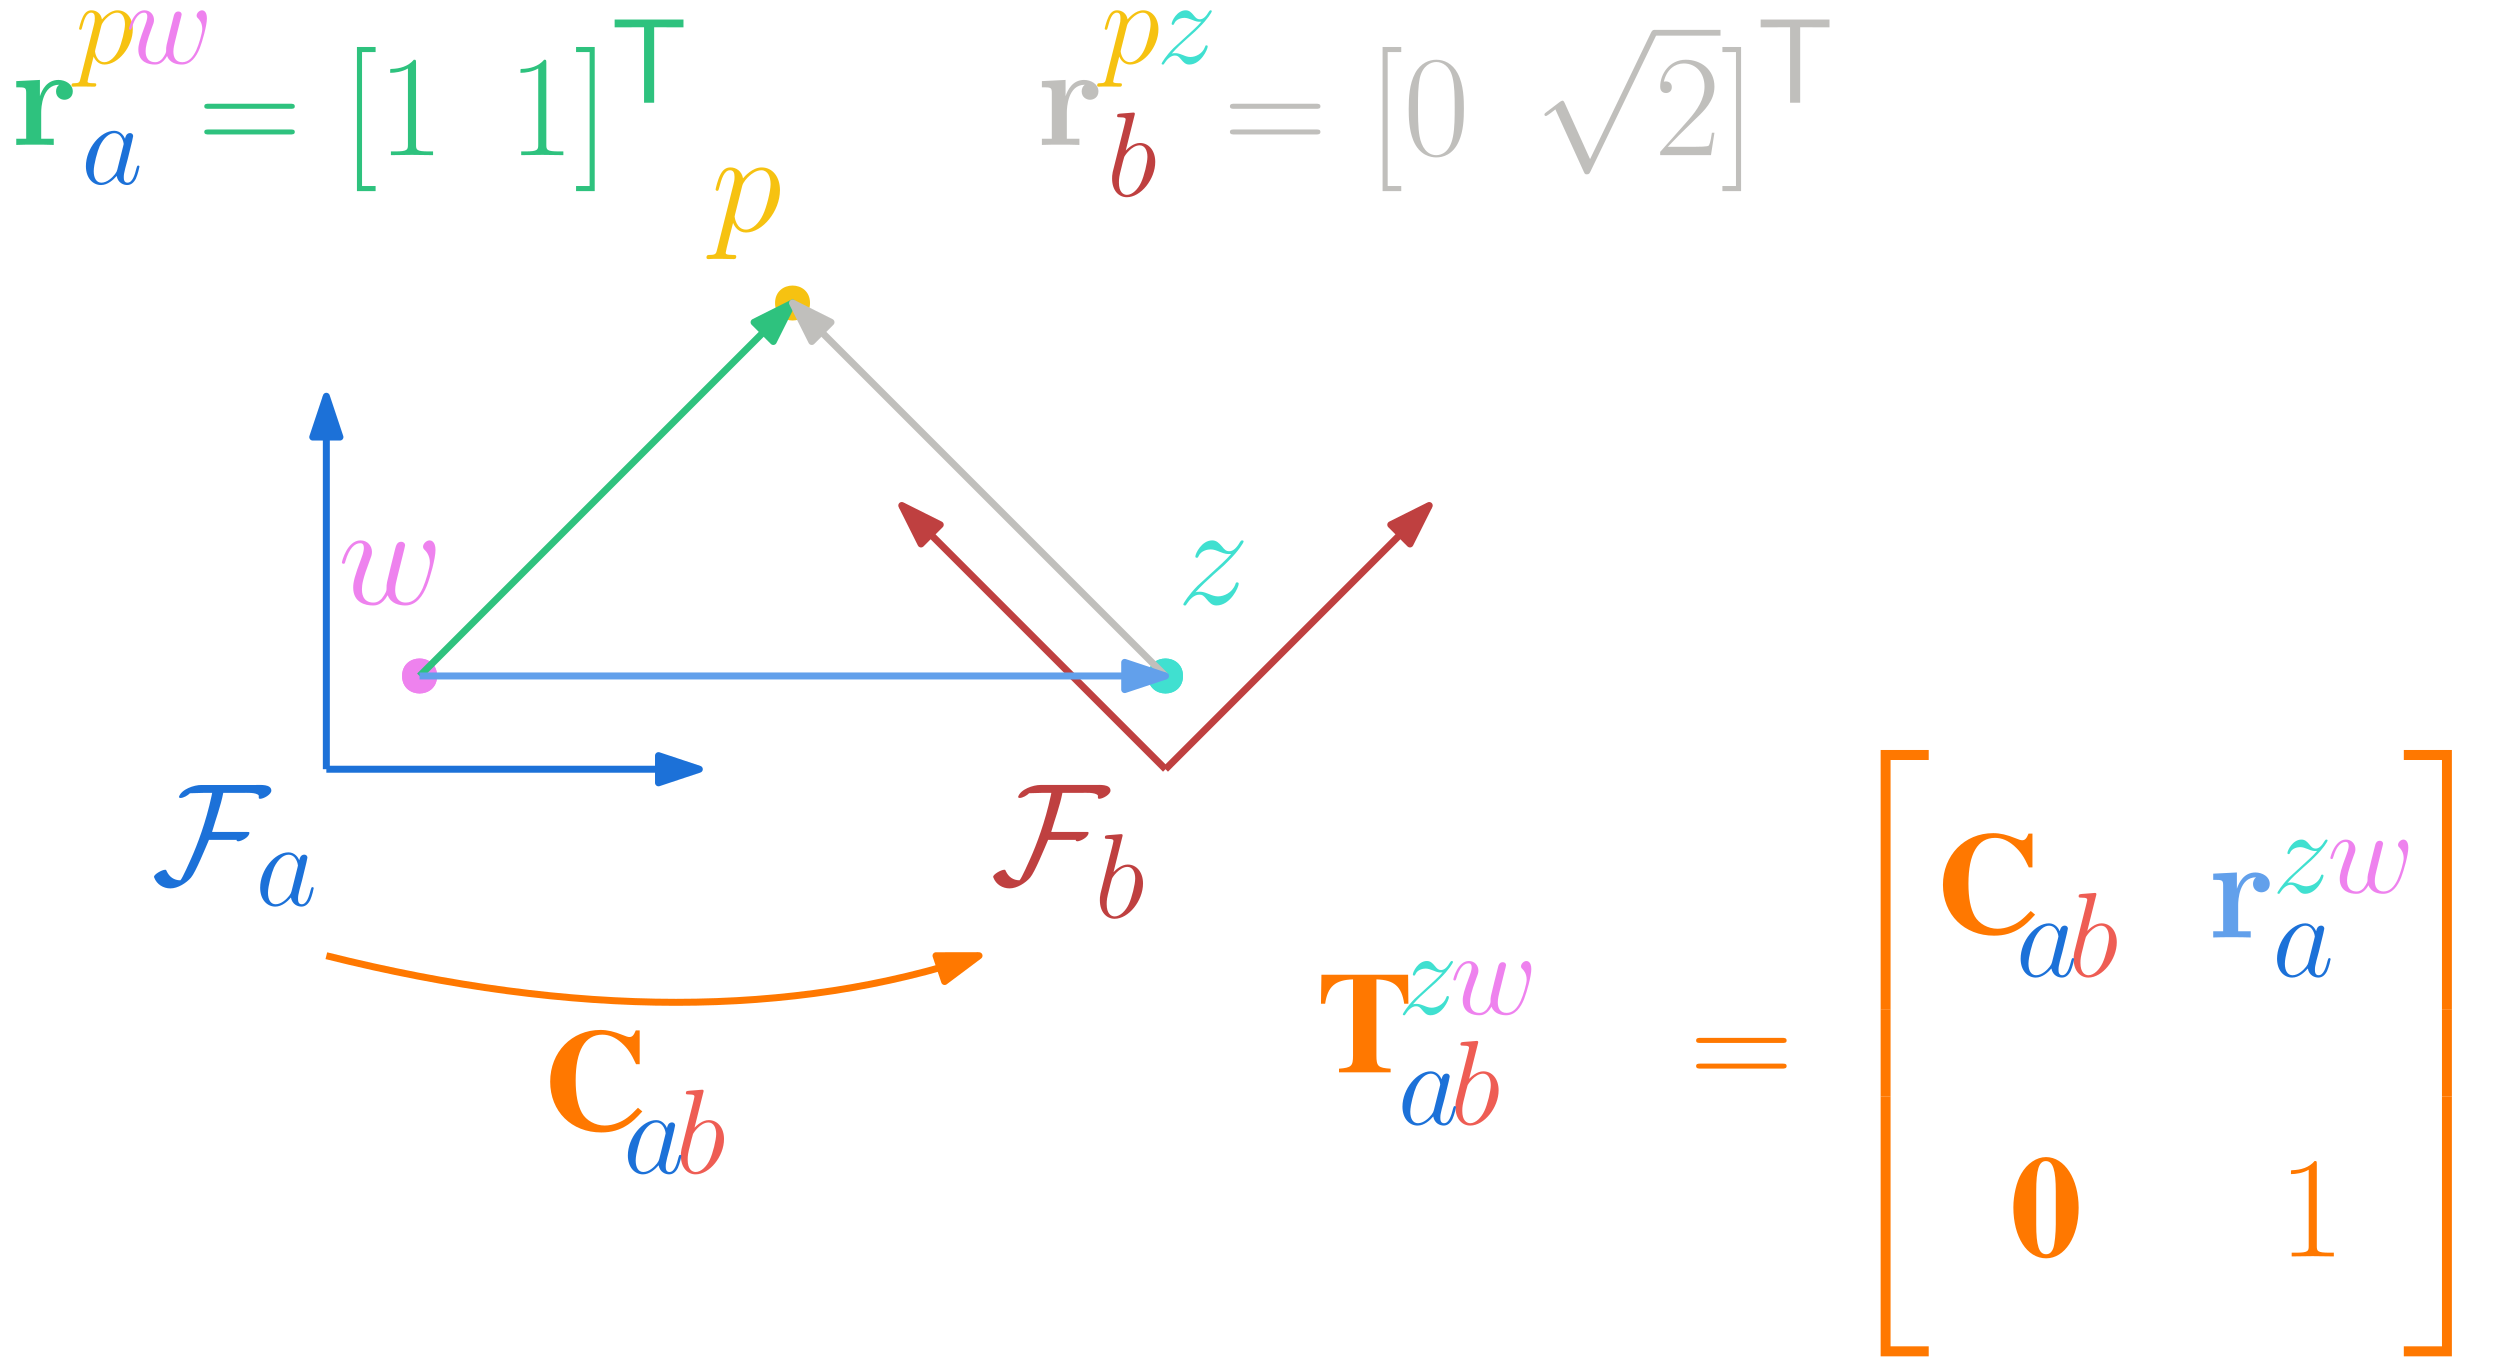 <?xml version="1.0" encoding="UTF-8"?>
<svg xmlns="http://www.w3.org/2000/svg" xmlns:xlink="http://www.w3.org/1999/xlink" width="429pt" height="233pt" viewBox="0 0 429 233" version="1.1">
<defs>
<g>
<symbol overflow="visible" id="glyph0-0">
<path style="stroke:none;" d=""/>
</symbol>
<symbol overflow="visible" id="glyph0-1">
<path style="stroke:none;" d="M 20.562 -15.984 C 20.562 -17.125 18.656 -16.953 17.891 -16.953 L 8.547 -16.953 C 7.312 -16.953 5.109 -16.234 4.703 -14.891 C 4.766 -14.75 4.812 -14.719 4.953 -14.719 C 5.5 -14.719 6.25 -15.172 6.594 -15.531 C 7.359 -15.531 8.109 -15.594 8.875 -15.594 L 10.406 -15.594 C 10.406 -15.594 10.312 -15.141 10.312 -15.109 C 9.344 -10.578 7.875 -6.734 6.797 -4.312 C 6.641 -3.984 5.297 -0.891 4.953 -0.594 C 3.859 -0.594 3.047 -1.188 2.609 -2.156 C 2.531 -2.297 2.531 -2.406 2.359 -2.406 C 1.781 -2.406 0.422 -1.609 0.422 -1.188 C 0.422 -1.141 0.453 -1.094 0.469 -1.047 C 0.922 0.125 2.031 0.797 3.25 0.797 C 4.516 0.797 5.969 -0.125 6.766 -1.047 C 7.578 -1.984 9.219 -6.047 9.859 -7.531 L 14.641 -7.531 C 14.625 -7.516 14.594 -7.484 14.594 -7.453 C 14.594 -7.359 14.75 -7.281 14.844 -7.281 C 15.391 -7.281 16.797 -7.984 16.797 -8.75 C 16.797 -8.922 16.625 -8.891 16.328 -8.891 L 10.391 -8.891 C 11.031 -11.125 11.875 -13.312 12.312 -15.594 L 15.594 -15.594 C 16.203 -15.594 17.938 -15.719 18.391 -15.172 C 18.438 -15.016 18.359 -14.766 18.438 -14.641 C 18.484 -14.594 18.562 -14.578 18.641 -14.578 C 19.234 -14.578 20.562 -15.312 20.562 -15.984 Z M 20.562 -15.984 "/>
</symbol>
<symbol overflow="visible" id="glyph1-0">
<path style="stroke:none;" d=""/>
</symbol>
<symbol overflow="visible" id="glyph1-1">
<path style="stroke:none;" d="M 6.219 -2.453 C 6.109 -2.109 6.109 -2.062 5.828 -1.672 C 5.375 -1.094 4.469 -0.203 3.484 -0.203 C 2.641 -0.203 2.172 -0.969 2.172 -2.188 C 2.172 -3.328 2.812 -5.641 3.203 -6.5 C 3.906 -7.953 4.875 -8.703 5.688 -8.703 C 7.047 -8.703 7.312 -7 7.312 -6.844 C 7.312 -6.812 7.25 -6.547 7.234 -6.5 Z M 7.547 -7.75 C 7.312 -8.281 6.75 -9.109 5.688 -9.109 C 3.344 -9.109 0.828 -6.094 0.828 -3.031 C 0.828 -0.984 2.031 0.203 3.422 0.203 C 4.562 0.203 5.531 -0.688 6.109 -1.359 C 6.328 -0.141 7.297 0.203 7.906 0.203 C 8.531 0.203 9.031 -0.172 9.406 -0.906 C 9.734 -1.609 10.016 -2.875 10.016 -2.953 C 10.016 -3.062 9.938 -3.141 9.812 -3.141 C 9.625 -3.141 9.609 -3.031 9.516 -2.734 C 9.219 -1.516 8.812 -0.203 7.969 -0.203 C 7.375 -0.203 7.328 -0.75 7.328 -1.156 C 7.328 -1.625 7.391 -1.859 7.578 -2.672 C 7.719 -3.188 7.828 -3.641 8 -4.234 C 8.766 -7.328 8.938 -8.078 8.938 -8.203 C 8.938 -8.484 8.719 -8.719 8.406 -8.719 C 7.75 -8.719 7.578 -8 7.547 -7.75 Z M 7.547 -7.75 "/>
</symbol>
<symbol overflow="visible" id="glyph2-0">
<path style="stroke:none;" d=""/>
</symbol>
<symbol overflow="visible" id="glyph2-1">
<path style="stroke:none;" d="M 1.062 3.141 C 0.891 3.891 0.797 4.094 -0.219 4.094 C -0.516 4.094 -0.766 4.094 -0.766 4.562 C -0.766 4.609 -0.75 4.812 -0.469 4.812 C -0.156 4.812 0.203 4.766 0.516 4.766 L 1.594 4.766 C 2.109 4.766 3.375 4.812 3.891 4.812 C 4.047 4.812 4.344 4.812 4.344 4.359 C 4.344 4.094 4.156 4.094 3.734 4.094 C 2.609 4.094 2.531 3.922 2.531 3.719 C 2.531 3.422 3.641 -0.844 3.797 -1.406 C 4.062 -0.719 4.734 0.25 6.016 0.25 C 8.828 0.25 11.844 -3.391 11.844 -7.031 C 11.844 -9.312 10.562 -10.922 8.703 -10.922 C 7.109 -10.922 5.781 -9.391 5.5 -9.047 C 5.297 -10.281 4.344 -10.922 3.344 -10.922 C 2.625 -10.922 2.062 -10.578 1.594 -9.641 C 1.141 -8.75 0.797 -7.234 0.797 -7.141 C 0.797 -7.031 0.891 -6.906 1.062 -6.906 C 1.266 -6.906 1.281 -6.938 1.438 -7.516 C 1.812 -8.969 2.281 -10.438 3.266 -10.438 C 3.844 -10.438 4.047 -10.031 4.047 -9.297 C 4.047 -8.703 3.969 -8.453 3.859 -8 Z M 5.359 -7.734 C 5.531 -8.422 6.219 -9.141 6.609 -9.484 C 6.891 -9.734 7.703 -10.438 8.656 -10.438 C 9.734 -10.438 10.234 -9.344 10.234 -8.047 C 10.234 -6.859 9.547 -4.062 8.922 -2.781 C 8.297 -1.438 7.156 -0.25 6.016 -0.25 C 4.344 -0.25 4.062 -2.375 4.062 -2.484 C 4.062 -2.547 4.109 -2.75 4.141 -2.875 Z M 5.359 -7.734 "/>
</symbol>
<symbol overflow="visible" id="glyph2-2">
<path style="stroke:none;" d="M 8.531 -1.516 C 9.062 -0.031 10.609 0.25 11.547 0.25 C 13.438 0.25 14.547 -1.391 15.234 -3.094 C 15.812 -4.531 16.734 -7.812 16.734 -9.266 C 16.734 -10.781 15.953 -10.922 15.734 -10.922 C 15.141 -10.922 14.594 -10.328 14.594 -9.844 C 14.594 -9.547 14.766 -9.375 14.891 -9.266 C 15.109 -9.047 15.766 -8.375 15.766 -7.094 C 15.766 -6.25 15.062 -3.922 14.547 -2.75 C 13.859 -1.234 12.938 -0.25 11.641 -0.25 C 10.266 -0.25 9.812 -1.281 9.812 -2.422 C 9.812 -3.141 10.031 -4.016 10.141 -4.438 L 11.172 -8.594 C 11.297 -9.094 11.516 -9.969 11.516 -10.062 C 11.516 -10.438 11.219 -10.688 10.859 -10.688 C 10.141 -10.688 9.969 -10.062 9.812 -9.469 C 9.562 -8.5 8.531 -4.312 8.422 -3.766 C 8.328 -3.344 8.328 -3.078 8.328 -2.531 C 8.328 -1.938 7.531 -0.984 7.516 -0.938 C 7.234 -0.672 6.844 -0.25 6.078 -0.25 C 4.109 -0.25 4.109 -2.109 4.109 -2.531 C 4.109 -3.328 4.281 -4.406 5.406 -7.359 C 5.703 -8.125 5.828 -8.453 5.828 -8.953 C 5.828 -9.984 5.078 -10.922 3.859 -10.922 C 1.594 -10.922 0.672 -7.328 0.672 -7.141 C 0.672 -7.031 0.766 -6.906 0.938 -6.906 C 1.172 -6.906 1.188 -7.016 1.281 -7.359 C 1.906 -9.547 2.875 -10.438 3.797 -10.438 C 4.047 -10.438 4.438 -10.406 4.438 -9.609 C 4.438 -9.484 4.438 -8.969 4.016 -7.875 C 2.844 -4.781 2.609 -3.766 2.609 -2.828 C 2.609 -0.219 4.734 0.25 6 0.25 C 6.422 0.25 7.531 0.25 8.531 -1.516 Z M 8.531 -1.516 "/>
</symbol>
<symbol overflow="visible" id="glyph2-3">
<path style="stroke:none;" d="M 3.141 -2 C 4.219 -3.219 5.078 -3.984 6.312 -5.109 C 7.812 -6.391 8.453 -7.016 8.797 -7.391 C 10.531 -9.094 11.406 -10.531 11.406 -10.734 C 11.406 -10.922 11.203 -10.922 11.156 -10.922 C 10.984 -10.922 10.922 -10.828 10.797 -10.656 C 10.188 -9.594 9.594 -9.062 8.953 -9.062 C 8.422 -9.062 8.156 -9.297 7.688 -9.891 C 7.156 -10.5 6.734 -10.922 6.016 -10.922 C 4.219 -10.922 3.125 -8.672 3.125 -8.156 C 3.125 -8.078 3.141 -7.938 3.375 -7.938 C 3.562 -7.938 3.594 -8.031 3.672 -8.203 C 4.094 -9.188 5.281 -9.375 5.75 -9.375 C 6.266 -9.375 6.766 -9.188 7.281 -8.969 C 8.234 -8.578 8.625 -8.578 8.875 -8.578 C 9.047 -8.578 9.141 -8.578 9.266 -8.594 C 8.453 -7.625 7.109 -6.438 6 -5.422 L 3.5 -3.125 C 1.984 -1.594 1.062 -0.125 1.062 0.047 C 1.062 0.203 1.188 0.25 1.344 0.25 C 1.484 0.25 1.516 0.219 1.688 -0.078 C 2.078 -0.688 2.875 -1.609 3.797 -1.609 C 4.312 -1.609 4.562 -1.438 5.062 -0.812 C 5.531 -0.266 5.953 0.25 6.734 0.25 C 9.172 0.25 10.562 -2.906 10.562 -3.469 C 10.562 -3.562 10.531 -3.719 10.281 -3.719 C 10.094 -3.719 10.062 -3.625 9.984 -3.375 C 9.438 -1.906 7.984 -1.312 7.016 -1.312 C 6.5 -1.312 6 -1.484 5.484 -1.703 C 4.484 -2.109 4.219 -2.109 3.891 -2.109 C 3.641 -2.109 3.375 -2.109 3.141 -2 Z M 3.141 -2 "/>
</symbol>
<symbol overflow="visible" id="glyph3-0">
<path style="stroke:none;" d=""/>
</symbol>
<symbol overflow="visible" id="glyph3-1">
<path style="stroke:none;" d="M 4.766 -13.812 C 4.797 -13.906 4.828 -14.031 4.828 -14.125 C 4.828 -14.328 4.625 -14.328 4.578 -14.328 C 4.562 -14.328 3.828 -14.281 3.453 -14.234 C 3.094 -14.219 2.781 -14.172 2.422 -14.156 C 1.922 -14.109 1.781 -14.094 1.781 -13.719 C 1.781 -13.516 1.984 -13.516 2.188 -13.516 C 3.25 -13.516 3.25 -13.328 3.25 -13.109 C 3.25 -12.969 3.078 -12.375 3 -12 L 2.5 -10.016 C 2.297 -9.188 1.109 -4.5 1.031 -4.125 C 0.922 -3.609 0.922 -3.266 0.922 -3 C 0.922 -0.891 2.109 0.203 3.453 0.203 C 5.844 0.203 8.328 -2.875 8.328 -5.859 C 8.328 -7.766 7.25 -9.109 5.703 -9.109 C 4.625 -9.109 3.656 -8.219 3.266 -7.812 Z M 3.469 -0.203 C 2.812 -0.203 2.094 -0.703 2.094 -2.312 C 2.094 -3 2.141 -3.391 2.516 -4.828 C 2.578 -5.109 2.906 -6.422 3 -6.688 C 3.031 -6.859 4.25 -8.703 5.656 -8.703 C 6.562 -8.703 6.984 -7.781 6.984 -6.719 C 6.984 -5.719 6.406 -3.391 5.891 -2.312 C 5.375 -1.203 4.422 -0.203 3.469 -0.203 Z M 3.469 -0.203 "/>
</symbol>
<symbol overflow="visible" id="glyph4-0">
<path style="stroke:none;" d=""/>
</symbol>
<symbol overflow="visible" id="glyph4-1">
<path style="stroke:none;" d="M 6.266 -2.906 C 6.266 -1.062 6 -0.797 3.859 -0.625 L 3.859 0 L 12.719 0 L 12.719 -0.625 C 10.562 -0.766 10.281 -1.016 10.281 -2.906 L 10.281 -15.953 C 13.328 -15.859 14.625 -14.719 15.047 -11.766 L 15.766 -11.766 L 15.719 -16.75 L 0.844 -16.75 L 0.766 -11.766 L 1.484 -11.766 C 1.906 -14.719 3.203 -15.859 6.266 -15.953 Z M 6.266 -2.906 "/>
</symbol>
<symbol overflow="visible" id="glyph5-0">
<path style="stroke:none;" d=""/>
</symbol>
<symbol overflow="visible" id="glyph5-1">
<path style="stroke:none;" d="M 5.156 -5.578 C 5.156 -6.391 5.328 -10.328 8.234 -10.328 C 7.875 -10.062 7.703 -9.641 7.703 -9.188 C 7.703 -8.172 8.531 -7.75 9.141 -7.75 C 9.766 -7.75 10.578 -8.172 10.578 -9.188 C 10.578 -10.453 9.297 -11.156 8.109 -11.156 C 6.141 -11.156 5.297 -9.438 4.953 -8.406 L 4.938 -8.406 L 4.938 -11.156 L 0.875 -10.953 L 0.875 -9.891 C 2.406 -9.891 2.578 -9.891 2.578 -8.922 L 2.578 -1.062 L 0.875 -1.062 L 0.875 0 C 1.438 -0.047 3.297 -0.047 3.984 -0.047 C 4.703 -0.047 6.719 -0.047 7.312 0 L 7.312 -1.062 L 5.156 -1.062 Z M 5.156 -5.578 "/>
</symbol>
<symbol overflow="visible" id="glyph6-0">
<path style="stroke:none;" d=""/>
</symbol>
<symbol overflow="visible" id="glyph6-1">
<path style="stroke:none;" d="M 0.891 2.625 C 0.75 3.25 0.656 3.406 -0.188 3.406 C -0.438 3.406 -0.641 3.406 -0.641 3.797 C -0.641 3.844 -0.625 4 -0.391 4 C -0.125 4 0.172 3.969 0.438 3.969 L 1.328 3.969 C 1.75 3.969 2.812 4 3.25 4 C 3.359 4 3.609 4 3.609 3.641 C 3.609 3.406 3.469 3.406 3.125 3.406 C 2.172 3.406 2.109 3.266 2.109 3.094 C 2.109 2.844 3.031 -0.703 3.156 -1.172 C 3.391 -0.594 3.953 0.203 5.016 0.203 C 7.359 0.203 9.875 -2.828 9.875 -5.859 C 9.875 -7.766 8.797 -9.109 7.25 -9.109 C 5.922 -9.109 4.812 -7.828 4.578 -7.547 C 4.422 -8.578 3.609 -9.109 2.781 -9.109 C 2.188 -9.109 1.719 -8.812 1.328 -8.031 C 0.953 -7.297 0.656 -6.031 0.656 -5.953 C 0.656 -5.859 0.75 -5.766 0.891 -5.766 C 1.047 -5.766 1.078 -5.781 1.203 -6.266 C 1.516 -7.484 1.906 -8.703 2.734 -8.703 C 3.203 -8.703 3.359 -8.359 3.359 -7.75 C 3.359 -7.25 3.312 -7.047 3.219 -6.672 Z M 4.469 -6.438 C 4.609 -7.016 5.188 -7.625 5.516 -7.906 C 5.75 -8.125 6.422 -8.703 7.203 -8.703 C 8.125 -8.703 8.531 -7.781 8.531 -6.719 C 8.531 -5.719 7.953 -3.391 7.438 -2.312 C 6.922 -1.203 5.969 -0.203 5.016 -0.203 C 3.609 -0.203 3.391 -1.984 3.391 -2.062 C 3.391 -2.125 3.422 -2.297 3.453 -2.391 Z M 4.469 -6.438 "/>
</symbol>
<symbol overflow="visible" id="glyph6-2">
<path style="stroke:none;" d="M 6.219 -2.453 C 6.109 -2.109 6.109 -2.062 5.828 -1.672 C 5.375 -1.094 4.469 -0.203 3.484 -0.203 C 2.641 -0.203 2.172 -0.969 2.172 -2.188 C 2.172 -3.328 2.812 -5.641 3.203 -6.5 C 3.906 -7.953 4.875 -8.703 5.688 -8.703 C 7.047 -8.703 7.312 -7 7.312 -6.844 C 7.312 -6.812 7.25 -6.547 7.234 -6.5 Z M 7.547 -7.75 C 7.312 -8.281 6.75 -9.109 5.688 -9.109 C 3.344 -9.109 0.828 -6.094 0.828 -3.031 C 0.828 -0.984 2.031 0.203 3.422 0.203 C 4.562 0.203 5.531 -0.688 6.109 -1.359 C 6.328 -0.141 7.297 0.203 7.906 0.203 C 8.531 0.203 9.031 -0.172 9.406 -0.906 C 9.734 -1.609 10.016 -2.875 10.016 -2.953 C 10.016 -3.062 9.938 -3.141 9.812 -3.141 C 9.625 -3.141 9.609 -3.031 9.516 -2.734 C 9.219 -1.516 8.812 -0.203 7.969 -0.203 C 7.375 -0.203 7.328 -0.75 7.328 -1.156 C 7.328 -1.625 7.391 -1.859 7.578 -2.672 C 7.719 -3.188 7.828 -3.641 8 -4.234 C 8.766 -7.328 8.938 -8.078 8.938 -8.203 C 8.938 -8.484 8.719 -8.719 8.406 -8.719 C 7.75 -8.719 7.578 -8 7.547 -7.75 Z M 7.547 -7.75 "/>
</symbol>
<symbol overflow="visible" id="glyph6-3">
<path style="stroke:none;" d="M 2.625 -1.672 C 3.516 -2.688 4.234 -3.328 5.266 -4.25 C 6.5 -5.328 7.047 -5.844 7.328 -6.156 C 8.781 -7.578 9.5 -8.781 9.5 -8.938 C 9.5 -9.109 9.344 -9.109 9.297 -9.109 C 9.156 -9.109 9.109 -9.031 9 -8.875 C 8.484 -8 8 -7.562 7.453 -7.562 C 7.016 -7.562 6.797 -7.75 6.406 -8.234 C 5.969 -8.766 5.625 -9.109 5.016 -9.109 C 3.516 -9.109 2.609 -7.234 2.609 -6.797 C 2.609 -6.734 2.625 -6.609 2.812 -6.609 C 2.969 -6.609 3 -6.688 3.062 -6.844 C 3.406 -7.656 4.406 -7.812 4.797 -7.812 C 5.219 -7.812 5.641 -7.656 6.078 -7.484 C 6.859 -7.141 7.188 -7.141 7.391 -7.141 C 7.547 -7.141 7.625 -7.141 7.719 -7.172 C 7.047 -6.359 5.922 -5.375 5 -4.531 L 2.906 -2.609 C 1.656 -1.328 0.891 -0.109 0.891 0.047 C 0.891 0.172 0.984 0.203 1.109 0.203 C 1.234 0.203 1.266 0.188 1.406 -0.062 C 1.734 -0.578 2.391 -1.344 3.156 -1.344 C 3.594 -1.344 3.797 -1.203 4.219 -0.688 C 4.609 -0.234 4.953 0.203 5.625 0.203 C 7.641 0.203 8.797 -2.422 8.797 -2.891 C 8.797 -2.969 8.781 -3.094 8.578 -3.094 C 8.406 -3.094 8.391 -3.016 8.328 -2.812 C 7.875 -1.594 6.656 -1.094 5.844 -1.094 C 5.406 -1.094 5 -1.234 4.562 -1.422 C 3.734 -1.75 3.516 -1.75 3.25 -1.75 C 3.031 -1.75 2.812 -1.75 2.625 -1.672 Z M 2.625 -1.672 "/>
</symbol>
<symbol overflow="visible" id="glyph6-4">
<path style="stroke:none;" d="M 7.109 -1.266 C 7.562 -0.016 8.844 0.203 9.625 0.203 C 11.203 0.203 12.125 -1.156 12.703 -2.578 C 13.172 -3.781 13.938 -6.5 13.938 -7.719 C 13.938 -8.984 13.297 -9.109 13.109 -9.109 C 12.625 -9.109 12.172 -8.609 12.172 -8.203 C 12.172 -7.953 12.312 -7.812 12.422 -7.719 C 12.594 -7.547 13.141 -6.984 13.141 -5.906 C 13.141 -5.203 12.562 -3.266 12.125 -2.297 C 11.547 -1.031 10.781 -0.203 9.703 -0.203 C 8.547 -0.203 8.188 -1.078 8.188 -2.031 C 8.188 -2.625 8.359 -3.344 8.453 -3.703 L 9.312 -7.172 C 9.422 -7.578 9.609 -8.297 9.609 -8.391 C 9.609 -8.703 9.359 -8.906 9.047 -8.906 C 8.453 -8.906 8.297 -8.391 8.188 -7.891 C 7.969 -7.078 7.109 -3.594 7.016 -3.141 C 6.938 -2.781 6.938 -2.562 6.938 -2.109 C 6.938 -1.609 6.281 -0.828 6.266 -0.781 C 6.031 -0.562 5.703 -0.203 5.062 -0.203 C 3.422 -0.203 3.422 -1.75 3.422 -2.109 C 3.422 -2.766 3.578 -3.672 4.5 -6.141 C 4.75 -6.781 4.859 -7.047 4.859 -7.453 C 4.859 -8.328 4.234 -9.109 3.219 -9.109 C 1.328 -9.109 0.562 -6.109 0.562 -5.953 C 0.562 -5.859 0.641 -5.766 0.781 -5.766 C 0.969 -5.766 0.984 -5.844 1.078 -6.141 C 1.594 -7.953 2.391 -8.703 3.156 -8.703 C 3.359 -8.703 3.703 -8.672 3.703 -8.016 C 3.703 -7.906 3.703 -7.484 3.344 -6.562 C 2.375 -3.984 2.172 -3.141 2.172 -2.359 C 2.172 -0.188 3.953 0.203 5 0.203 C 5.344 0.203 6.281 0.203 7.109 -1.266 Z M 7.109 -1.266 "/>
</symbol>
<symbol overflow="visible" id="glyph7-0">
<path style="stroke:none;" d=""/>
</symbol>
<symbol overflow="visible" id="glyph7-1">
<path style="stroke:none;" d="M 15.938 -7.953 C 16.312 -7.953 16.672 -7.953 16.672 -8.375 C 16.672 -8.828 16.25 -8.828 15.828 -8.828 L 1.984 -8.828 C 1.562 -8.828 1.141 -8.828 1.141 -8.375 C 1.141 -7.953 1.516 -7.953 1.891 -7.953 Z M 15.828 -3.547 C 16.25 -3.547 16.672 -3.547 16.672 -3.984 C 16.672 -4.406 16.312 -4.406 15.938 -4.406 L 1.891 -4.406 C 1.516 -4.406 1.141 -4.406 1.141 -3.984 C 1.141 -3.547 1.562 -3.547 1.984 -3.547 Z M 15.828 -3.547 "/>
</symbol>
<symbol overflow="visible" id="glyph7-2">
<path style="stroke:none;" d="M 5.828 6.172 L 5.828 5.297 L 3.5 5.297 L 3.5 -17.688 L 5.828 -17.688 L 5.828 -18.562 L 2.625 -18.562 L 2.625 6.172 Z M 5.828 6.172 "/>
</symbol>
<symbol overflow="visible" id="glyph7-3">
<path style="stroke:none;" d="M 6.594 -15.828 C 6.594 -16.359 6.562 -16.375 6.219 -16.375 C 5.25 -15.219 3.797 -14.844 2.406 -14.797 C 2.328 -14.797 2.203 -14.797 2.188 -14.75 C 2.156 -14.688 2.156 -14.641 2.156 -14.125 C 2.922 -14.125 4.219 -14.281 5.203 -14.875 L 5.203 -1.812 C 5.203 -0.938 5.156 -0.641 3.016 -0.641 L 2.281 -0.641 L 2.281 0 C 3.469 -0.031 4.703 -0.047 5.891 -0.047 C 7.094 -0.047 8.328 -0.031 9.516 0 L 9.516 -0.641 L 8.766 -0.641 C 6.641 -0.641 6.594 -0.922 6.594 -1.812 Z M 6.594 -15.828 "/>
</symbol>
<symbol overflow="visible" id="glyph7-4">
<path style="stroke:none;" d="M 3.547 -18.562 L 0.344 -18.562 L 0.344 -17.688 L 2.672 -17.688 L 2.672 5.297 L 0.344 5.297 L 0.344 6.172 L 3.547 6.172 Z M 3.547 -18.562 "/>
</symbol>
<symbol overflow="visible" id="glyph7-5">
<path style="stroke:none;" d="M 10.406 -7.953 C 10.406 -9.469 10.391 -12.047 9.344 -14.031 C 8.422 -15.766 6.969 -16.375 5.672 -16.375 C 4.484 -16.375 2.969 -15.828 2.031 -14.047 C 1.047 -12.188 0.938 -9.891 0.938 -7.953 C 0.938 -6.547 0.969 -4.391 1.734 -2.5 C 2.797 0.047 4.703 0.391 5.672 0.391 C 6.812 0.391 8.547 -0.078 9.562 -2.422 C 10.312 -4.141 10.406 -6.141 10.406 -7.953 Z M 5.672 0 C 4.094 0 3.141 -1.359 2.797 -3.25 C 2.531 -4.703 2.531 -6.844 2.531 -8.234 C 2.531 -10.141 2.531 -11.719 2.844 -13.234 C 3.328 -15.344 4.703 -15.984 5.672 -15.984 C 6.688 -15.984 8 -15.312 8.469 -13.281 C 8.797 -11.875 8.828 -10.203 8.828 -8.234 C 8.828 -6.609 8.828 -4.641 8.531 -3.172 C 8 -0.469 6.547 0 5.672 0 Z M 5.672 0 "/>
</symbol>
<symbol overflow="visible" id="glyph8-0">
<path style="stroke:none;" d=""/>
</symbol>
<symbol overflow="visible" id="glyph8-1">
<path style="stroke:none;" d="M 7.484 -12.953 L 9.188 -12.953 C 9.438 -12.953 9.688 -12.938 9.938 -12.938 L 12.516 -12.938 L 12.516 -14.281 L 0.703 -14.281 L 0.703 -12.938 L 3.281 -12.938 C 3.531 -12.938 3.781 -12.953 4.031 -12.953 L 5.75 -12.953 L 5.75 0 L 7.484 0 Z M 7.484 -12.953 "/>
</symbol>
<symbol overflow="visible" id="glyph9-0">
<path style="stroke:none;" d=""/>
</symbol>
<symbol overflow="visible" id="glyph9-1">
<path style="stroke:none;" d="M 4.766 -13.812 C 4.797 -13.906 4.828 -14.031 4.828 -14.125 C 4.828 -14.328 4.625 -14.328 4.578 -14.328 C 4.562 -14.328 3.828 -14.281 3.453 -14.234 C 3.094 -14.219 2.781 -14.172 2.422 -14.156 C 1.922 -14.109 1.781 -14.094 1.781 -13.719 C 1.781 -13.516 1.984 -13.516 2.188 -13.516 C 3.25 -13.516 3.25 -13.328 3.25 -13.109 C 3.25 -12.969 3.078 -12.375 3 -12 L 2.5 -10.016 C 2.297 -9.188 1.109 -4.5 1.031 -4.125 C 0.922 -3.609 0.922 -3.266 0.922 -3 C 0.922 -0.891 2.109 0.203 3.453 0.203 C 5.844 0.203 8.328 -2.875 8.328 -5.859 C 8.328 -7.766 7.25 -9.109 5.703 -9.109 C 4.625 -9.109 3.656 -8.219 3.266 -7.812 Z M 3.469 -0.203 C 2.812 -0.203 2.094 -0.703 2.094 -2.312 C 2.094 -3 2.141 -3.391 2.516 -4.828 C 2.578 -5.109 2.906 -6.422 3 -6.688 C 3.031 -6.859 4.25 -8.703 5.656 -8.703 C 6.562 -8.703 6.984 -7.781 6.984 -6.719 C 6.984 -5.719 6.406 -3.391 5.891 -2.312 C 5.375 -1.203 4.422 -0.203 3.469 -0.203 Z M 3.469 -0.203 "/>
</symbol>
<symbol overflow="visible" id="glyph10-0">
<path style="stroke:none;" d=""/>
</symbol>
<symbol overflow="visible" id="glyph10-1">
<path style="stroke:none;" d="M 9.641 21.188 L 5.281 11.547 C 5.109 11.156 4.984 11.156 4.906 11.156 C 4.875 11.156 4.766 11.156 4.484 11.344 L 2.125 13.141 C 1.812 13.375 1.812 13.453 1.812 13.531 C 1.812 13.656 1.891 13.797 2.062 13.797 C 2.203 13.797 2.625 13.453 2.906 13.266 C 3.047 13.141 3.422 12.859 3.688 12.656 L 8.578 23.391 C 8.75 23.797 8.875 23.797 9.094 23.797 C 9.469 23.797 9.547 23.641 9.719 23.297 L 20.969 0 C 21.141 -0.344 21.141 -0.453 21.141 -0.5 C 21.141 -0.75 20.938 -0.984 20.641 -0.984 C 20.438 -0.984 20.266 -0.875 20.078 -0.469 Z M 9.641 21.188 "/>
</symbol>
<symbol overflow="visible" id="glyph11-0">
<path style="stroke:none;" d=""/>
</symbol>
<symbol overflow="visible" id="glyph11-1">
<path style="stroke:none;" d="M 10.328 -3.844 L 9.891 -3.844 C 9.641 -2.078 9.438 -1.781 9.344 -1.641 C 9.219 -1.438 7.438 -1.438 7.094 -1.438 L 2.328 -1.438 C 3.219 -2.406 4.953 -4.156 7.062 -6.188 C 8.578 -7.625 10.328 -9.312 10.328 -11.766 C 10.328 -14.688 8 -16.375 5.406 -16.375 C 2.672 -16.375 1.016 -13.984 1.016 -11.75 C 1.016 -10.781 1.734 -10.656 2.031 -10.656 C 2.281 -10.656 3.016 -10.797 3.016 -11.672 C 3.016 -12.438 2.375 -12.656 2.031 -12.656 C 1.891 -12.656 1.734 -12.641 1.641 -12.594 C 2.109 -14.688 3.547 -15.734 5.062 -15.734 C 7.219 -15.734 8.625 -14.031 8.625 -11.766 C 8.625 -9.609 7.359 -7.75 5.953 -6.141 L 1.016 -0.562 L 1.016 0 L 9.734 0 Z M 10.328 -3.844 "/>
</symbol>
<symbol overflow="visible" id="glyph11-2">
<path style="stroke:none;" d="M 3.547 -18.562 L 0.344 -18.562 L 0.344 -17.688 L 2.672 -17.688 L 2.672 5.297 L 0.344 5.297 L 0.344 6.172 L 3.547 6.172 Z M 3.547 -18.562 "/>
</symbol>
<symbol overflow="visible" id="glyph12-0">
<path style="stroke:none;" d=""/>
</symbol>
<symbol overflow="visible" id="glyph12-1">
<path style="stroke:none;" d="M 7.484 -12.953 L 9.188 -12.953 C 9.438 -12.953 9.688 -12.938 9.938 -12.938 L 12.516 -12.938 L 12.516 -14.281 L 0.703 -14.281 L 0.703 -12.938 L 3.281 -12.938 C 3.531 -12.938 3.781 -12.953 4.031 -12.953 L 5.75 -12.953 L 5.75 0 L 7.484 0 Z M 7.484 -12.953 "/>
</symbol>
<symbol overflow="visible" id="glyph13-0">
<path style="stroke:none;" d=""/>
</symbol>
<symbol overflow="visible" id="glyph13-1">
<path style="stroke:none;" d="M 16.281 -3.766 C 14.812 -2.234 14.031 -1.641 12.812 -1.172 C 12.094 -0.875 11.281 -0.719 10.578 -0.719 C 8.953 -0.719 7.391 -1.594 6.672 -2.875 C 5.953 -4.188 5.594 -5.969 5.594 -8.453 C 5.594 -13.578 7.188 -16.312 10.156 -16.312 C 11.328 -16.312 12.391 -15.859 13.453 -14.922 C 14.516 -13.953 15.094 -13.141 15.953 -11.25 L 16.578 -11.25 L 16.578 -17.047 L 15.906 -17.047 C 15.562 -16.188 15.297 -15.906 14.812 -15.906 C 14.594 -15.906 14.219 -16.016 13.672 -16.25 C 12.219 -16.844 11.031 -17.125 9.844 -17.125 C 4.906 -17.125 1.219 -13.312 1.219 -8.25 C 1.219 -3.141 4.859 0.469 9.984 0.469 C 11.75 0.469 13.203 0.047 14.578 -0.875 C 15.359 -1.406 15.906 -1.906 17.031 -3.141 Z M 16.281 -3.766 "/>
</symbol>
<symbol overflow="visible" id="glyph14-0">
<path style="stroke:none;" d=""/>
</symbol>
<symbol overflow="visible" id="glyph14-1">
<path style="stroke:none;" d="M 15.938 -7.953 C 16.312 -7.953 16.672 -7.953 16.672 -8.375 C 16.672 -8.828 16.25 -8.828 15.828 -8.828 L 1.984 -8.828 C 1.562 -8.828 1.141 -8.828 1.141 -8.375 C 1.141 -7.953 1.516 -7.953 1.891 -7.953 Z M 15.828 -3.547 C 16.25 -3.547 16.672 -3.547 16.672 -3.984 C 16.672 -4.406 16.312 -4.406 15.938 -4.406 L 1.891 -4.406 C 1.516 -4.406 1.141 -4.406 1.141 -3.984 C 1.141 -3.547 1.562 -3.547 1.984 -3.547 Z M 15.828 -3.547 "/>
</symbol>
<symbol overflow="visible" id="glyph15-0">
<path style="stroke:none;" d=""/>
</symbol>
<symbol overflow="visible" id="glyph15-1">
<path style="stroke:none;" d="M 8.078 43.609 L 9.781 43.609 L 9.781 0.75 L 16.328 0.75 L 16.328 -0.969 L 8.078 -0.969 Z M 8.078 43.609 "/>
</symbol>
<symbol overflow="visible" id="glyph16-0">
<path style="stroke:none;" d=""/>
</symbol>
<symbol overflow="visible" id="glyph16-1">
<path style="stroke:none;" d="M 8.078 14.891 L 9.781 14.891 L 9.781 -0.031 L 8.078 -0.031 Z M 8.078 14.891 "/>
</symbol>
<symbol overflow="visible" id="glyph17-0">
<path style="stroke:none;" d=""/>
</symbol>
<symbol overflow="visible" id="glyph17-1">
<path style="stroke:none;" d="M 8.078 43.594 L 16.328 43.594 L 16.328 41.875 L 9.781 41.875 L 9.781 -0.984 L 8.078 -0.984 Z M 8.078 43.594 "/>
</symbol>
<symbol overflow="visible" id="glyph18-0">
<path style="stroke:none;" d=""/>
</symbol>
<symbol overflow="visible" id="glyph18-1">
<path style="stroke:none;" d="M 6.188 -17.047 C 4.578 -17.047 2.953 -15.953 1.938 -14.172 C 1.141 -12.812 0.594 -10.484 0.594 -8.422 C 0.594 -3.328 2.922 0.328 6.219 0.328 C 9.422 0.328 11.797 -3.375 11.797 -8.344 C 11.797 -13.312 9.391 -17.047 6.188 -17.047 Z M 7.875 -5.5 C 7.875 -4.047 7.688 -2.109 7.453 -1.438 C 7.188 -0.719 6.797 -0.375 6.219 -0.375 C 4.984 -0.375 4.516 -1.828 4.516 -5.5 L 4.516 -11.172 C 4.516 -14.922 4.984 -16.359 6.172 -16.359 C 7.391 -16.359 7.875 -14.812 7.875 -11.172 Z M 7.875 -5.5 "/>
</symbol>
<symbol overflow="visible" id="glyph19-0">
<path style="stroke:none;" d=""/>
</symbol>
<symbol overflow="visible" id="glyph19-1">
<path style="stroke:none;" d="M 6.594 -15.828 C 6.594 -16.359 6.562 -16.375 6.219 -16.375 C 5.25 -15.219 3.797 -14.844 2.406 -14.797 C 2.328 -14.797 2.203 -14.797 2.188 -14.75 C 2.156 -14.688 2.156 -14.641 2.156 -14.125 C 2.922 -14.125 4.219 -14.281 5.203 -14.875 L 5.203 -1.812 C 5.203 -0.938 5.156 -0.641 3.016 -0.641 L 2.281 -0.641 L 2.281 0 C 3.469 -0.031 4.703 -0.047 5.891 -0.047 C 7.094 -0.047 8.328 -0.031 9.516 0 L 9.516 -0.641 L 8.766 -0.641 C 6.641 -0.641 6.594 -0.922 6.594 -1.812 Z M 6.594 -15.828 "/>
</symbol>
<symbol overflow="visible" id="glyph20-0">
<path style="stroke:none;" d=""/>
</symbol>
<symbol overflow="visible" id="glyph20-1">
<path style="stroke:none;" d="M 6.719 43.609 L 8.422 43.609 L 8.422 -0.969 L 0.172 -0.969 L 0.172 0.75 L 6.719 0.75 Z M 6.719 43.609 "/>
</symbol>
<symbol overflow="visible" id="glyph21-0">
<path style="stroke:none;" d=""/>
</symbol>
<symbol overflow="visible" id="glyph21-1">
<path style="stroke:none;" d="M 6.719 14.891 L 8.422 14.891 L 8.422 -0.031 L 6.719 -0.031 Z M 6.719 14.891 "/>
</symbol>
<symbol overflow="visible" id="glyph22-0">
<path style="stroke:none;" d=""/>
</symbol>
<symbol overflow="visible" id="glyph22-1">
<path style="stroke:none;" d="M 6.719 41.875 L 0.172 41.875 L 0.172 43.594 L 8.422 43.594 L 8.422 -0.984 L 6.719 -0.984 Z M 6.719 41.875 "/>
</symbol>
</g>
</defs>
<g id="surface80636">
<path style="fill:none;stroke-width:1.2;stroke-linecap:butt;stroke-linejoin:round;stroke:rgb(11%,44.3%,84.7%);stroke-opacity:1;stroke-miterlimit:10;" d="M 176 560 L 240 560 " transform="matrix(1,0,0,-1,-120,692)"/>
<path style="fill-rule:evenodd;fill:rgb(11%,44.3%,84.7%);fill-opacity:1;stroke-width:1.2;stroke-linecap:butt;stroke-linejoin:round;stroke:rgb(11%,44.3%,84.7%);stroke-opacity:1;stroke-miterlimit:10;" d="M 240 560 L 233 562.332 L 233 557.668 Z M 240 560 " transform="matrix(1,0,0,-1,-120,692)"/>
<path style="fill:none;stroke-width:1.2;stroke-linecap:butt;stroke-linejoin:round;stroke:rgb(11%,44.3%,84.7%);stroke-opacity:1;stroke-miterlimit:10;" d="M 176 560 L 176 624 " transform="matrix(1,0,0,-1,-120,692)"/>
<path style="fill-rule:evenodd;fill:rgb(11%,44.3%,84.7%);fill-opacity:1;stroke-width:1.2;stroke-linecap:butt;stroke-linejoin:round;stroke:rgb(11%,44.3%,84.7%);stroke-opacity:1;stroke-miterlimit:10;" d="M 176 624 L 173.668 617 L 178.332 617 Z M 176 624 " transform="matrix(1,0,0,-1,-120,692)"/>
<g style="fill:rgb(11%,44.3%,84.7%);fill-opacity:1;">
  <use xlink:href="#glyph0-1" x="25.999" y="151.654"/>
</g>
<g style="fill:rgb(11%,44.3%,84.7%);fill-opacity:1;">
  <use xlink:href="#glyph1-1" x="43.815" y="155.372"/>
</g>
<path style=" stroke:none;fill-rule:evenodd;fill:rgb(93.3%,51%,93.3%);fill-opacity:1;" d="M 75 116 C 75 112 69 112 69 116 C 69 120 75 120 75 116 Z M 75 116 "/>
<path style=" stroke:none;fill-rule:evenodd;fill:rgb(93.3%,51%,93.3%);fill-opacity:1;" d="M 75 116 C 75 112 69 112 69 116 C 69 120 75 120 75 116 Z M 75 116 "/>
<g style="fill:rgb(96.1%,76.1%,6.7%);fill-opacity:1;">
  <use xlink:href="#glyph2-1" x="121.999" y="39.652"/>
</g>
<path style=" stroke:none;fill-rule:evenodd;fill:rgb(96.1%,76.1%,6.7%);fill-opacity:1;" d="M 139 52 C 139 48 133 48 133 52 C 133 56 139 56 139 52 Z M 139 52 "/>
<path style="fill:none;stroke-width:1.2;stroke-linecap:butt;stroke-linejoin:round;stroke:rgb(18%,76.1%,49.4%);stroke-opacity:1;stroke-miterlimit:10;" d="M 192 576 L 256 640 " transform="matrix(1,0,0,-1,-120,692)"/>
<path style="fill-rule:evenodd;fill:rgb(18%,76.1%,49.4%);fill-opacity:1;stroke-width:1.2;stroke-linecap:butt;stroke-linejoin:round;stroke:rgb(18%,76.1%,49.4%);stroke-opacity:1;stroke-miterlimit:10;" d="M 256 640 L 249.402 636.699 L 252.699 633.402 Z M 256 640 " transform="matrix(1,0,0,-1,-120,692)"/>
<path style="fill:none;stroke-width:1.2;stroke-linecap:butt;stroke-linejoin:round;stroke:rgb(74.9%,25.1%,25.1%);stroke-opacity:1;stroke-miterlimit:10;" d="M 320 560 L 365.254 605.254 " transform="matrix(1,0,0,-1,-120,692)"/>
<path style="fill-rule:evenodd;fill:rgb(74.9%,25.1%,25.1%);fill-opacity:1;stroke-width:1.2;stroke-linecap:butt;stroke-linejoin:round;stroke:rgb(74.9%,25.1%,25.1%);stroke-opacity:1;stroke-miterlimit:10;" d="M 365.254 605.254 L 358.656 601.953 L 361.953 598.656 Z M 365.254 605.254 " transform="matrix(1,0,0,-1,-120,692)"/>
<path style="fill:none;stroke-width:1.2;stroke-linecap:butt;stroke-linejoin:round;stroke:rgb(74.9%,25.1%,25.1%);stroke-opacity:1;stroke-miterlimit:10;" d="M 320 560 L 274.746 605.254 " transform="matrix(1,0,0,-1,-120,692)"/>
<path style="fill-rule:evenodd;fill:rgb(74.9%,25.1%,25.1%);fill-opacity:1;stroke-width:1.2;stroke-linecap:butt;stroke-linejoin:round;stroke:rgb(74.9%,25.1%,25.1%);stroke-opacity:1;stroke-miterlimit:10;" d="M 274.746 605.254 L 278.047 598.656 L 281.344 601.953 Z M 274.746 605.254 " transform="matrix(1,0,0,-1,-120,692)"/>
<g style="fill:rgb(74.9%,25.1%,25.1%);fill-opacity:1;">
  <use xlink:href="#glyph0-1" x="169.999" y="151.651"/>
</g>
<g style="fill:rgb(74.9%,25.1%,25.1%);fill-opacity:1;">
  <use xlink:href="#glyph3-1" x="187.815" y="157.462"/>
</g>
<path style=" stroke:none;fill-rule:evenodd;fill:rgb(25.1%,87.8%,81.6%);fill-opacity:1;" d="M 203 116 C 203 112 197 112 197 116 C 197 120 203 120 203 116 Z M 203 116 "/>
<path style=" stroke:none;fill-rule:evenodd;fill:rgb(25.1%,87.8%,81.6%);fill-opacity:1;" d="M 203 116 C 203 112 197 112 197 116 C 197 120 203 120 203 116 Z M 203 116 "/>
<path style="fill:none;stroke-width:1.2;stroke-linecap:butt;stroke-linejoin:round;stroke:rgb(75.3%,74.9%,73.7%);stroke-opacity:1;stroke-miterlimit:10;" d="M 320 576 L 256 640 " transform="matrix(1,0,0,-1,-120,692)"/>
<path style="fill-rule:evenodd;fill:rgb(75.3%,74.9%,73.7%);fill-opacity:1;stroke-width:1.2;stroke-linecap:butt;stroke-linejoin:round;stroke:rgb(75.3%,74.9%,73.7%);stroke-opacity:1;stroke-miterlimit:10;" d="M 256 640 L 259.301 633.402 L 262.598 636.699 Z M 256 640 " transform="matrix(1,0,0,-1,-120,692)"/>
<g style="fill:rgb(100%,47.1%,0%);fill-opacity:1;">
  <use xlink:href="#glyph4-1" x="225.913" y="184.012"/>
</g>
<g style="fill:rgb(93.3%,51%,93.3%);fill-opacity:1;">
  <use xlink:href="#glyph2-2" x="57.999" y="103.652"/>
</g>
<g style="fill:rgb(25.1%,87.8%,81.6%);fill-opacity:1;">
  <use xlink:href="#glyph2-3" x="201.999" y="103.652"/>
</g>
<g style="fill:rgb(18%,76.1%,49.4%);fill-opacity:1;">
  <use xlink:href="#glyph5-1" x="1.913" y="24.872"/>
</g>
<g style="fill:rgb(96.1%,76.1%,6.7%);fill-opacity:1;">
  <use xlink:href="#glyph6-1" x="12.913" y="10.875"/>
</g>
<g style="fill:rgb(11%,44.3%,84.7%);fill-opacity:1;">
  <use xlink:href="#glyph6-2" x="13.913" y="31.551"/>
</g>
<g style="fill:rgb(18%,76.1%,49.4%);fill-opacity:1;">
  <use xlink:href="#glyph7-1" x="33.913" y="26.624"/>
  <use xlink:href="#glyph7-2" x="58.626" y="26.624"/>
  <use xlink:href="#glyph7-3" x="64.798" y="26.624"/>
  <use xlink:href="#glyph7-3" x="87.156" y="26.624"/>
  <use xlink:href="#glyph7-4" x="98.508" y="26.624"/>
</g>
<g style="fill:rgb(18%,76.1%,49.4%);fill-opacity:1;">
  <use xlink:href="#glyph8-1" x="104.769" y="17.629"/>
</g>
<g style="fill:rgb(75.3%,74.9%,73.7%);fill-opacity:1;">
  <use xlink:href="#glyph5-1" x="177.913" y="24.872"/>
</g>
<g style="fill:rgb(96.1%,76.1%,6.7%);fill-opacity:1;">
  <use xlink:href="#glyph6-1" x="188.913" y="10.875"/>
</g>
<g style="fill:rgb(74.9%,25.1%,25.1%);fill-opacity:1;">
  <use xlink:href="#glyph9-1" x="189.913" y="33.641"/>
</g>
<g style="fill:rgb(75.3%,74.9%,73.7%);fill-opacity:1;">
  <use xlink:href="#glyph7-1" x="209.913" y="26.624"/>
  <use xlink:href="#glyph7-2" x="234.626" y="26.624"/>
  <use xlink:href="#glyph7-5" x="240.798" y="26.624"/>
</g>
<g style="fill:rgb(75.3%,74.9%,73.7%);fill-opacity:1;">
  <use xlink:href="#glyph10-1" x="263.213" y="6.118"/>
</g>
<path style="fill:none;stroke-width:0.991;stroke-linecap:butt;stroke-linejoin:miter;stroke:rgb(75.3%,74.9%,73.7%);stroke-opacity:1;stroke-miterlimit:10;" d="M -0.002 0.001 L 11.369 0.001 " transform="matrix(1,0,0,-1,283.869,5.622)"/>
<g style="fill:rgb(75.3%,74.9%,73.7%);fill-opacity:1;">
  <use xlink:href="#glyph11-1" x="283.869" y="26.624"/>
  <use xlink:href="#glyph11-2" x="295.221" y="26.624"/>
</g>
<g style="fill:rgb(75.3%,74.9%,73.7%);fill-opacity:1;">
  <use xlink:href="#glyph12-1" x="301.425" y="17.629"/>
</g>
<path style="fill:none;stroke-width:1.2;stroke-linecap:butt;stroke-linejoin:round;stroke:rgb(100%,47.1%,0%);stroke-opacity:1;stroke-miterlimit:10;" d="M 176 528 C 218.668 517.332 256 517.332 288 528 " transform="matrix(1,0,0,-1,-120,692)"/>
<path style="fill-rule:evenodd;fill:rgb(100%,47.1%,0%);fill-opacity:1;stroke-width:1.2;stroke-linecap:butt;stroke-linejoin:round;stroke:rgb(100%,47.1%,0%);stroke-opacity:1;stroke-miterlimit:10;" d="M 288 528 L 280.621 527.996 L 282.098 523.574 Z M 288 528 " transform="matrix(1,0,0,-1,-120,692)"/>
<g style="fill:rgb(100%,47.1%,0%);fill-opacity:1;">
  <use xlink:href="#glyph13-1" x="93.192" y="193.861"/>
</g>
<g style="fill:rgb(93%,36.4%,33.2%);fill-opacity:1;">
  <use xlink:href="#glyph9-1" x="115.913" y="201.319"/>
</g>
<g style="fill:rgb(11%,44.3%,84.7%);fill-opacity:1;">
  <use xlink:href="#glyph6-2" x="106.913" y="201.319"/>
</g>
<g style="fill:rgb(100%,47.1%,0%);fill-opacity:1;">
  <use xlink:href="#glyph14-1" x="289.913" y="186.923"/>
</g>
<g style="fill:rgb(100%,47.1%,0%);fill-opacity:1;">
  <use xlink:href="#glyph15-1" x="314.641" y="129.665"/>
</g>
<g style="fill:rgb(100%,47.1%,0%);fill-opacity:1;">
  <use xlink:href="#glyph16-1" x="314.641" y="173.29"/>
</g>
<g style="fill:rgb(100%,47.1%,0%);fill-opacity:1;">
  <use xlink:href="#glyph17-1" x="314.641" y="189.154"/>
</g>
<g style="fill:rgb(100%,47.1%,0%);fill-opacity:1;">
  <use xlink:href="#glyph18-1" x="344.899" y="215.602"/>
</g>
<g style="fill:rgb(100%,47.1%,0%);fill-opacity:1;">
  <use xlink:href="#glyph19-1" x="390.971" y="215.602"/>
</g>
<g style="fill:rgb(100%,47.1%,0%);fill-opacity:1;">
  <use xlink:href="#glyph20-1" x="412.321" y="129.665"/>
</g>
<g style="fill:rgb(100%,47.1%,0%);fill-opacity:1;">
  <use xlink:href="#glyph21-1" x="412.321" y="173.29"/>
</g>
<g style="fill:rgb(100%,47.1%,0%);fill-opacity:1;">
  <use xlink:href="#glyph22-1" x="412.321" y="189.154"/>
</g>
<g style="fill:rgb(100%,47.1%,0%);fill-opacity:1;">
  <use xlink:href="#glyph13-1" x="332.191" y="160.093"/>
</g>
<g style="fill:rgb(93%,36.4%,33.2%);fill-opacity:1;">
  <use xlink:href="#glyph9-1" x="354.913" y="167.551"/>
</g>
<g style="fill:rgb(11%,44.3%,84.7%);fill-opacity:1;">
  <use xlink:href="#glyph6-2" x="345.913" y="167.551"/>
</g>
<g style="fill:rgb(93%,36.4%,33.2%);fill-opacity:1;">
  <use xlink:href="#glyph9-1" x="248.834" y="192.946"/>
</g>
<g style="fill:rgb(11%,44.3%,84.7%);fill-opacity:1;">
  <use xlink:href="#glyph6-2" x="239.834" y="192.946"/>
</g>
<g style="fill:rgb(25.1%,87.8%,81.6%);fill-opacity:1;">
  <use xlink:href="#glyph6-3" x="198.445" y="10.875"/>
</g>
<g style="fill:rgb(93.3%,51%,93.3%);fill-opacity:1;">
  <use xlink:href="#glyph6-4" x="21.567" y="10.875"/>
</g>
<g style="fill:rgb(38.4%,62.7%,91.8%);fill-opacity:1;">
  <use xlink:href="#glyph5-1" x="378.913" y="160.872"/>
</g>
<g style="fill:rgb(11%,44.3%,84.7%);fill-opacity:1;">
  <use xlink:href="#glyph6-2" x="389.913" y="167.551"/>
</g>
<g style="fill:rgb(25.1%,87.8%,81.6%);fill-opacity:1;">
  <use xlink:href="#glyph6-3" x="239.834" y="174.017"/>
</g>
<g style="fill:rgb(93.3%,51%,93.3%);fill-opacity:1;">
  <use xlink:href="#glyph6-4" x="248.834" y="174.017"/>
</g>
<g style="fill:rgb(25.1%,87.8%,81.6%);fill-opacity:1;">
  <use xlink:href="#glyph6-3" x="389.913" y="153.178"/>
</g>
<g style="fill:rgb(93.3%,51%,93.3%);fill-opacity:1;">
  <use xlink:href="#glyph6-4" x="399.328" y="153.178"/>
</g>
<path style="fill:none;stroke-width:1.2;stroke-linecap:butt;stroke-linejoin:round;stroke:rgb(38.4%,62.7%,91.8%);stroke-opacity:1;stroke-miterlimit:10;" d="M 192 576 L 320 576 " transform="matrix(1,0,0,-1,-120,692)"/>
<path style="fill-rule:evenodd;fill:rgb(38.4%,62.7%,91.8%);fill-opacity:1;stroke-width:1.2;stroke-linecap:butt;stroke-linejoin:round;stroke:rgb(38.4%,62.7%,91.8%);stroke-opacity:1;stroke-miterlimit:10;" d="M 320 576 L 313 578.332 L 313 573.668 Z M 320 576 " transform="matrix(1,0,0,-1,-120,692)"/>
</g>
</svg>
